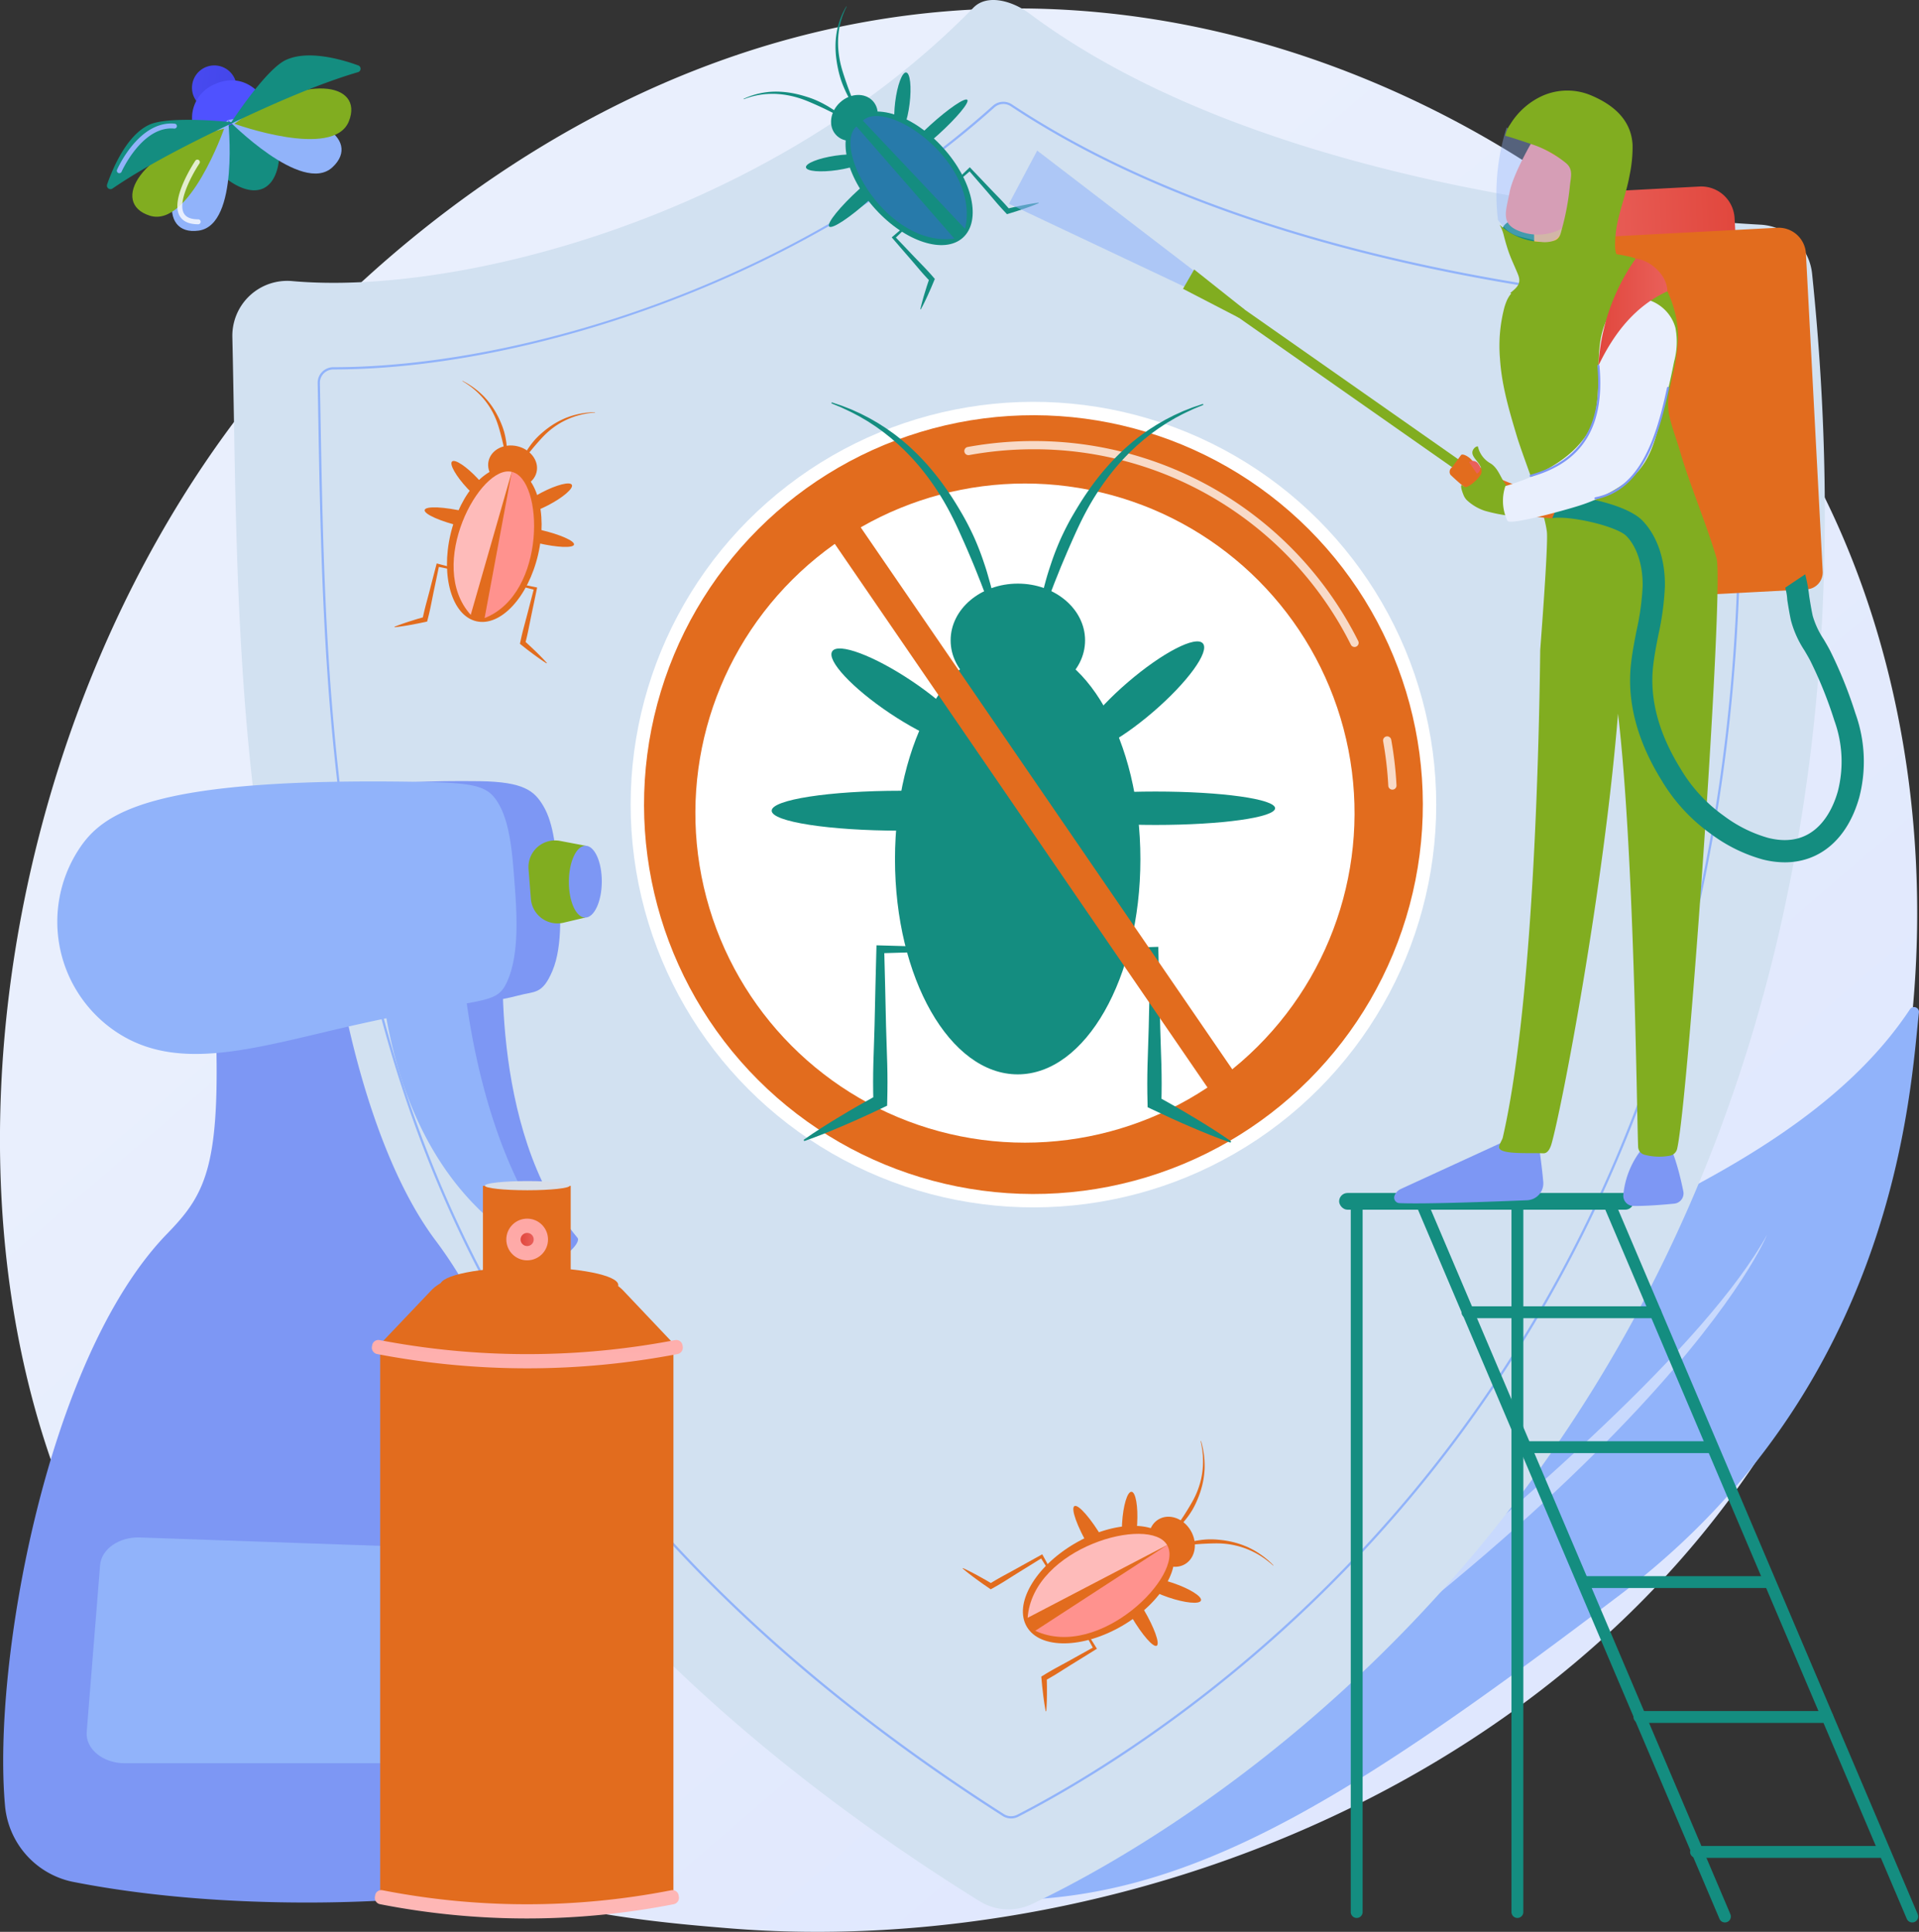 <svg xmlns="http://www.w3.org/2000/svg" xmlns:xlink="http://www.w3.org/1999/xlink" width="360" height="362.42" viewBox="0 0 360 362.42">
  <rect x="0" y="0" width="360" height="362.42" fill="#333333" stroke="none"/>
  <defs>
    <linearGradient id="linear-gradient" x1="1.061" y1="1.13" x2="0.324" y2="0.337" gradientUnits="objectBoundingBox">
      <stop offset="0" stop-color="#dae3fe"/>
      <stop offset="1" stop-color="#e9effd"/>
    </linearGradient>
    <linearGradient id="linear-gradient-2" x1="0.516" y1="-1.979" x2="0.491" y2="1.913" gradientUnits="objectBoundingBox">
      <stop offset="0" stop-color="#4f52ff"/>
      <stop offset="1" stop-color="#4042e2"/>
    </linearGradient>
    <linearGradient id="linear-gradient-3" x1="76.659" y1="13.9" x2="76.643" y2="16.841" xlink:href="#linear-gradient-2"/>
    <linearGradient id="linear-gradient-4" x1="-345.119" y1="-10.571" x2="-346.087" y2="-8.603" gradientUnits="objectBoundingBox">
      <stop offset="0" stop-color="#febbba"/>
      <stop offset="1" stop-color="#ff928e"/>
    </linearGradient>
    <linearGradient id="linear-gradient-5" x1="149.009" y1="-10.562" x2="147.873" y2="-8.632" xlink:href="#linear-gradient-4"/>
    <linearGradient id="linear-gradient-6" x1="-240.528" y1="16.253" x2="-240.955" y2="19.807" xlink:href="#linear-gradient-4"/>
    <linearGradient id="linear-gradient-7" x1="146.84" y1="14.387" x2="146.397" y2="17.632" xlink:href="#linear-gradient-4"/>
    <linearGradient id="linear-gradient-8" x1="-114.784" y1="63.662" x2="-115.324" y2="66.156" xlink:href="#linear-gradient-2"/>
    <linearGradient id="linear-gradient-9" x1="-14.887" y1="63.398" x2="-15.427" y2="65.889" xlink:href="#linear-gradient-2"/>
    <linearGradient id="linear-gradient-10" x1="53.602" y1="0.5" x2="54.602" y2="0.5" gradientUnits="objectBoundingBox">
      <stop offset="0" stop-color="#f9b776"/>
      <stop offset="1" stop-color="#f47960"/>
    </linearGradient>
    <linearGradient id="linear-gradient-11" x1="53.571" y1="0.5" x2="54.571" y2="0.5" xlink:href="#linear-gradient-10"/>
    <linearGradient id="linear-gradient-12" x1="-0.008" y1="0.516" x2="1.008" y2="0.516" gradientUnits="objectBoundingBox">
      <stop offset="0" stop-color="#e1473d"/>
      <stop offset="1" stop-color="#e9605a"/>
    </linearGradient>
    <linearGradient id="linear-gradient-13" x1="602.216" y1="-7.134" x2="602.571" y2="-7.916" xlink:href="#linear-gradient-10"/>
    <linearGradient id="linear-gradient-14" x1="402.678" y1="-6.407" x2="401.639" y2="-5.657" xlink:href="#linear-gradient-4"/>
    <linearGradient id="linear-gradient-15" x1="1651.752" y1="-24.497" x2="1647.479" y2="-21.885" xlink:href="#linear-gradient-10"/>
    <linearGradient id="linear-gradient-16" x1="150.947" y1="36.824" x2="150.324" y2="36.128" xlink:href="#linear-gradient"/>
    <linearGradient id="linear-gradient-17" x1="2754.507" y1="-1305.276" x2="2751.642" y2="-1296.579" xlink:href="#linear-gradient-12"/>
    <linearGradient id="linear-gradient-18" x1="0" y1="0.5" x2="1" y2="0.5" xlink:href="#linear-gradient-12"/>
    <linearGradient id="linear-gradient-20" x1="-0.998" y1="4.952" x2="2.46" y2="-5.325" xlink:href="#linear-gradient-4"/>
    <linearGradient id="linear-gradient-22" x1="0.34" y1="4.708" x2="0.885" y2="-10.449" xlink:href="#linear-gradient-4"/>
    <linearGradient id="linear-gradient-23" x1="0.449" y1="3.821" x2="0.909" y2="-27.929" xlink:href="#linear-gradient-4"/>
  </defs>
  <g id="Grupo_875613" data-name="Grupo 875613" transform="translate(-469.952 -1072.594)">
    <path id="Trazado_613084" data-name="Trazado 613084" d="M814.532,1319.006c-36.435,85.162-132.611,121.742-207.968,115.505-20.575-1.7-61.973-5.129-94.3-35.7-62.076-58.7-52.515-181.408,6.908-253.651,7.653-9.3,60.623-71.634,143.168-70.8,60.434.61,102.852,34.749,108.01,39a166.334,166.334,0,0,1,33.839,38.394C834.626,1199.351,837.3,1265.788,814.532,1319.006Z" transform="translate(0 -0.176)" fill="url(#linear-gradient)"/>
    <g id="Grupo_875591" data-name="Grupo 875591" transform="translate(658.691 1261.527)">
      <path id="Trazado_613085" data-name="Trazado 613085" d="M849.225,1282.931a.921.921,0,0,1,1.692.526c-1.637,14.391-4,69.823-55.936,109.214-47.525,36.04-76.887,54.927-109.338,57.168-3.211.222-6.272-.984-5.958-3.989,1.86-17.812,9.882-67.437,42.465-88.279C761.085,1332.664,824.822,1319.813,849.225,1282.931Z" transform="translate(-679.662 -1282.52)" fill="#91b3fa"/>
      <path id="Trazado_613086" data-name="Trazado 613086" d="M823.021,1330.006s-18.92,46.888-137.252,120.837C685.769,1450.843,800.449,1370.685,823.021,1330.006Z" transform="translate(-680.273 -1287.269)" fill="#fff" opacity="0.5"/>
    </g>
    <g id="Grupo_875593" data-name="Grupo 875593" transform="translate(490.005 1082.994)">
      <circle id="Elipse_4862" data-name="Elipse 4862" cx="4.19" cy="4.19" r="4.19" transform="translate(15.346 9.527) rotate(-80.783)" fill="url(#linear-gradient-2)"/>
      <g id="Grupo_875592" data-name="Grupo 875592" transform="translate(15.964 4.671)">
        <path id="Trazado_613087" data-name="Trazado 613087" d="M524.78,1095.179c-.05-.113-.1-.225-.153-.337-2.55-5.379-6.77-6.493-10.489-4.729a6.865,6.865,0,0,0-4.138,5.7,10.519,10.519,0,0,0,1.158,5.416c.022.046.046.092.068.139A34.806,34.806,0,0,1,524.78,1095.179Z" transform="translate(-509.97 -1089.339)" fill="url(#linear-gradient-3)"/>
        <path id="Trazado_613088" data-name="Trazado 613088" d="M511.367,1102.015c2.586,5.323,8.457,9.976,12.145,8.229,3.643-1.727,3.8-9.06,1.409-14.416A34.806,34.806,0,0,0,511.367,1102.015Z" transform="translate(-510.11 -1089.987)" fill="#148d80"/>
      </g>
      <path id="Trazado_613089" data-name="Trazado 613089" d="M516.334,1097.6s2.181,19.675-5.519,20.758S503.714,1108.157,516.334,1097.6Z" transform="translate(-493.588 -1085.495)" fill="#91b3fa"/>
      <path id="Trazado_613090" data-name="Trazado 613090" d="M517.507,1097.518s13.848,14.145,19.561,8.871S533.665,1094.43,517.507,1097.518Z" transform="translate(-494.76 -1085.408)" fill="#91b3fa"/>
      <path id="Trazado_613091" data-name="Trazado 613091" d="M518.812,1097.656s18.6,6.76,21.473-.466S532.042,1087.881,518.812,1097.656Z" transform="translate(-494.891 -1084.837)" fill="#81ad20"/>
      <path id="Trazado_613092" data-name="Trazado 613092" d="M514.756,1099.407s-6.548,18.681-13.957,16.326S498.813,1103.459,514.756,1099.407Z" transform="translate(-492.763 -1085.675)" fill="#81ad20"/>
      <path id="Trazado_613093" data-name="Trazado 613093" d="M511.037,1117.948a.47.47,0,0,1-.2.045c-1.754,0-2.94-.549-3.525-1.643-1.719-3.215,2.8-10.006,2.99-10.294a.464.464,0,0,1,.77.517c-1.229,1.831-4.152,7.078-2.942,9.34.41.768,1.32,1.155,2.7,1.152a.464.464,0,0,1,.2.883Z" transform="translate(-493.702 -1086.319)" fill="#fff" opacity="0.78"/>
      <path id="Trazado_613094" data-name="Trazado 613094" d="M517.914,1097.033s6.569-10.187,10.427-12.015c4.158-1.97,10.5-.132,13.612,1a.668.668,0,0,1-.049,1.27C534.793,1089.377,526.565,1092.928,517.914,1097.033Z" transform="translate(-494.801 -1084.149)" fill="#148d80"/>
      <path id="Trazado_613095" data-name="Trazado 613095" d="M516.018,1098.057s-12.045-1.365-15.9.464c-4.157,1.972-6.749,8.042-7.844,11.17a.669.669,0,0,0,1.014.767C499.405,1106.274,507.363,1102.153,516.018,1098.057Z" transform="translate(-492.233 -1085.491)" fill="#148d80"/>
      <path id="Trazado_613096" data-name="Trazado 613096" d="M494.969,1107.616a.464.464,0,0,1-.623-.607c.167-.378,4.158-9.247,10.795-8.645a.464.464,0,1,1-.084.924c-5.98-.543-9.824,8.008-9.862,8.1A.464.464,0,0,1,494.969,1107.616Z" transform="translate(-492.44 -1085.568)" fill="#91b3fa"/>
    </g>
    <g id="Grupo_875595" data-name="Grupo 875595" transform="translate(513.535 1072.594)">
      <g id="Grupo_875594" data-name="Grupo 875594">
        <path id="Trazado_613097" data-name="Trazado 613097" d="M521.638,1128.066a10.3,10.3,0,0,1,7.965-2.741c31.284,2.813,89.651-12.256,127.8-51.286,2.649-2.711,7.477-1.179,10.513,1.09,42.424,31.708,112.748,38.274,137.16,39.616a10.3,10.3,0,0,1,9.668,9.226c22.2,214.422-117.408,292.121-146.363,305.836a10.327,10.327,0,0,1-9.865-.57c-144.311-89.889-138.137-206.787-140.133-293.4A10.315,10.315,0,0,1,521.638,1128.066Z" transform="translate(-518.378 -1072.594)" fill="#d2e1f1"/>
        <path id="Trazado_613098" data-name="Trazado 613098" d="M666.253,1415.863a2.948,2.948,0,0,1-1.587-.462c-55.231-35.307-91.227-77.508-110.041-129.015-16.809-46.018-17.633-92.912-18.36-134.285q-.047-2.781-.1-5.522a2.891,2.891,0,0,1,.833-2.094,2.927,2.927,0,0,1,2.106-.88h0c34.356,0,85.919-15.168,123.735-49.053a2.93,2.93,0,0,1,3.573-.257c41.536,27.56,100.747,35.583,132.346,37.912a2.915,2.915,0,0,1,2.7,2.667c7.323,83.541-10.047,154.175-51.627,209.941-31.05,41.642-67.861,63.335-82.247,70.729h0A2.919,2.919,0,0,1,666.253,1415.863ZM539.135,1144.028a2.527,2.527,0,0,0-1.832.753,2.474,2.474,0,0,0-.712,1.789q.05,2.742.1,5.521c.727,41.343,1.55,88.2,18.335,134.15,18.781,51.416,54.72,93.548,109.871,128.8a2.514,2.514,0,0,0,2.5.123h0c14.359-7.381,51.1-29.035,82.1-70.606,41.516-55.68,58.858-126.217,51.545-209.651a2.494,2.494,0,0,0-2.308-2.281c-31.64-2.332-90.933-10.368-132.549-37.982a2.5,2.5,0,0,0-3.055.221c-17.339,15.536-39.192,28.407-63.2,37.222-20.964,7.7-42.553,11.938-60.791,11.938Z" transform="translate(-520.157 -1074.715)" fill="#91b3fa"/>
      </g>
    </g>
    <g id="Grupo_875599" data-name="Grupo 875599" transform="translate(560.515 1120.234)">
      <g id="Grupo_875597" data-name="Grupo 875597" transform="translate(0 0)">
        <g id="Grupo_875596" data-name="Grupo 875596">
          <circle id="Elipse_4863" data-name="Elipse 4863" cx="75.562" cy="75.562" r="75.562" transform="translate(18.442 38.369) rotate(-7.577)" fill="#fff"/>
          <circle id="Elipse_4864" data-name="Elipse 4864" cx="73.05" cy="73.05" r="73.05" transform="translate(0 103.308) rotate(-45)" fill="#e26c1e"/>
          <path id="Trazado_613099" data-name="Trazado 613099" d="M759.99,1236.082h.041a.772.772,0,0,0,.73-.811,68.522,68.522,0,0,0-.991-8.567.772.772,0,0,0-1.519.274,67.139,67.139,0,0,1,.969,8.373A.771.771,0,0,0,759.99,1236.082Z" transform="translate(-589.344 -1135.582)" fill="#fff" opacity="0.75"/>
          <path id="Trazado_613100" data-name="Trazado 613100" d="M744.163,1203.162a.771.771,0,0,0,.688-1.119,67.919,67.919,0,0,0-60.925-37.513,68.783,68.783,0,0,0-12.3,1.108.772.772,0,1,0,.276,1.518,67.269,67.269,0,0,1,12.027-1.083,66.385,66.385,0,0,1,59.547,36.664A.771.771,0,0,0,744.163,1203.162Z" transform="translate(-580.619 -1129.428)" fill="#fff" opacity="0.75"/>
          <circle id="Elipse_4865" data-name="Elipse 4865" cx="61.828" cy="61.828" r="61.828" transform="translate(25.896 148.448) rotate(-74.872)" fill="#fff"/>
        </g>
      </g>
      <g id="Grupo_875598" data-name="Grupo 875598" transform="translate(54.203 27.843)">
        <ellipse id="Elipse_4866" data-name="Elipse 4866" cx="23.019" cy="40.357" rx="23.019" ry="40.357" transform="translate(23.132 45.355)" fill="#148d80"/>
        <ellipse id="Elipse_4867" data-name="Elipse 4867" cx="12.61" cy="10.648" rx="12.61" ry="10.648" transform="translate(33.571 34.005)" fill="#148d80"/>
        <path id="Trazado_613101" data-name="Trazado 613101" d="M717.221,1156.784l-.583.2-.7.235c-.276.094-.595.192-.944.336l-1.165.455c-.427.161-.865.382-1.346.594-.239.11-.488.218-.739.339l-.767.393-.807.414-.825.473-.859.5-.868.556c-.6.366-1.18.8-1.788,1.226s-1.2.918-1.813,1.4c-.587.516-1.211,1.02-1.794,1.589a43.291,43.291,0,0,0-3.469,3.628,50.211,50.211,0,0,0-3.155,4.114c-1,1.423-1.9,2.912-2.767,4.387s-1.623,2.984-2.3,4.463c-.659,1.489-1.232,2.954-1.709,4.364-.236.705-.465,1.391-.673,2.059s-.389,1.318-.556,1.944-.326,1.226-.463,1.8-.27,1.117-.376,1.632c-.221,1.028-.394,1.927-.518,2.671s-.216,1.33-.268,1.732l-.082.615.2.05.229-.576c.148-.375.357-.928.625-1.63l.951-2.528c.364-.976.781-2.071,1.24-3.261.224-.6.474-1.211.73-1.849s.517-1.3.792-1.969c.569-1.34,1.159-2.752,1.8-4.2s1.306-2.938,2.047-4.424,1.554-2.966,2.45-4.395a48.445,48.445,0,0,1,2.882-4.123,42.036,42.036,0,0,1,3.209-3.668c.542-.579,1.127-1.093,1.676-1.622.283-.256.572-.5.853-.743s.554-.492.843-.713c.569-.452,1.114-.9,1.678-1.294l.818-.592.814-.535.783-.51.77-.452.732-.429c.241-.134.48-.254.709-.375.912-.5,1.734-.865,2.408-1.182.334-.165.648-.284.916-.4l.684-.281.57-.233Z" transform="translate(-636.311 -1156.496)" fill="#148d80"/>
        <ellipse id="Elipse_4868" data-name="Elipse 4868" cx="15.465" cy="3.658" rx="15.465" ry="3.658" transform="matrix(0.758, -0.652, 0.652, 0.758, 55.061, 62.616)" fill="#148d80"/>
        <ellipse id="Elipse_4869" data-name="Elipse 4869" cx="22.433" cy="3.134" rx="22.433" ry="3.134" transform="translate(49.573 73.011)" fill="#148d80"/>
        <path id="Trazado_613102" data-name="Trazado 613102" d="M689.323,1270.846l4.785.171,4.785.149,4.785.149,4.785.135-.734-.734c-.062,2.375-.133,4.751-.18,7.126l-.161,7.126c-.028,1.188-.071,2.376-.11,3.564s-.087,2.375-.115,3.563c-.015.594-.032,1.188-.036,1.781s-.019,1.188-.013,1.782,0,1.188.012,1.782l.037,1.781.017.827.69.33q1.816.869,3.649,1.706c1.224.553,2.448,1.108,3.688,1.63.619.263,1.235.533,1.858.788l1.87.763c.629.244,1.255.495,1.886.732s1.266.473,1.908.69l.119-.231c-.552-.394-1.112-.772-1.674-1.146s-1.13-.737-1.694-1.107l-1.711-1.075c-.571-.357-1.149-.7-1.724-1.049-1.147-.7-2.311-1.373-3.474-2.046s-2.336-1.324-3.514-1.97l.707,1.157.036-1.781c.013-.594.008-1.188.013-1.782s-.007-1.188-.013-1.782-.022-1.187-.036-1.781c-.028-1.188-.077-2.376-.115-3.563s-.082-2.376-.111-3.564l-.16-7.126c-.048-2.375-.118-4.751-.18-7.126l-.02-.755-.715.02-4.785.136-4.785.149-4.785.149-4.785.171Z" transform="translate(-636.655 -1167.814)" fill="#148d80"/>
        <path id="Trazado_613103" data-name="Trazado 613103" d="M643.252,1156.653l.57.233.684.281c.269.111.583.231.916.4.675.317,1.5.686,2.409,1.183.229.121.468.241.708.374l.733.43.77.452.783.509.814.535.818.593c.563.39,1.108.842,1.678,1.294.289.22.561.47.843.713s.57.487.853.742c.549.529,1.134,1.042,1.675,1.622a41.741,41.741,0,0,1,3.21,3.668,48.392,48.392,0,0,1,2.882,4.123c.9,1.428,1.706,2.911,2.45,4.394s1.4,2.981,2.047,4.425,1.234,2.858,1.8,4.2c.275.673.544,1.328.792,1.968s.506,1.252.729,1.849c.46,1.19.877,2.285,1.241,3.261l.951,2.528c.266.7.476,1.255.625,1.63l.228.576.2-.05-.082-.615c-.052-.4-.139-.987-.268-1.731s-.3-1.643-.517-2.671c-.106-.516-.237-1.058-.376-1.632s-.284-1.177-.463-1.8-.36-1.273-.557-1.944-.437-1.354-.672-2.06c-.478-1.41-1.05-2.875-1.71-4.363-.679-1.479-1.437-2.984-2.3-4.463s-1.766-2.965-2.767-4.388a50,50,0,0,0-3.156-4.115,43.119,43.119,0,0,0-3.469-3.627c-.581-.57-1.206-1.072-1.794-1.589-.613-.487-1.2-.976-1.812-1.406s-1.192-.859-1.789-1.225l-.868-.556-.859-.5-.825-.473-.808-.415-.766-.393c-.251-.121-.5-.229-.739-.338-.482-.211-.919-.433-1.346-.594l-1.165-.455c-.349-.144-.668-.243-.944-.336l-.7-.234-.583-.2Z" transform="translate(-632.048 -1156.464)" fill="#148d80"/>
        <ellipse id="Elipse_4870" data-name="Elipse 4870" cx="3.658" cy="15.465" rx="3.658" ry="15.465" transform="matrix(0.556, -0.831, 0.831, 0.556, 9.331, 49.737)" fill="#148d80"/>
        <ellipse id="Elipse_4871" data-name="Elipse 4871" cx="24.218" cy="3.743" rx="24.218" ry="3.743" transform="translate(0 72.867)" fill="#148d80"/>
        <path id="Trazado_613104" data-name="Trazado 613104" d="M670.986,1270.266l-4.785-.17-4.785-.149-4.785-.149-4.786-.136-.715-.02-.02.755c-.062,2.375-.133,4.75-.18,7.126l-.161,7.126c-.028,1.188-.071,2.376-.11,3.563s-.087,2.376-.115,3.563c-.015.594-.032,1.188-.036,1.782s-.019,1.188-.013,1.782,0,1.187.012,1.781l.037,1.782.706-1.157q-1.764.968-3.513,1.97c-1.164.672-2.327,1.343-3.475,2.046-.574.35-1.153.692-1.724,1.049l-1.711,1.075c-.564.369-1.133.731-1.695,1.106s-1.121.752-1.673,1.147l.119.23c.642-.218,1.275-.453,1.907-.69s1.258-.489,1.887-.732l1.87-.763c.623-.256,1.238-.526,1.858-.788,1.24-.522,2.463-1.077,3.688-1.63s2.438-1.126,3.649-1.706l.69-.33.017-.827.036-1.782c.013-.594.008-1.187.013-1.781s-.007-1.188-.013-1.782-.022-1.188-.036-1.782c-.028-1.187-.077-2.375-.115-3.563s-.082-2.375-.111-3.563l-.16-7.126c-.048-2.376-.118-4.751-.18-7.126l-.735.734,4.786-.136,4.785-.149,4.785-.149,4.785-.17Z" transform="translate(-631.469 -1167.781)" fill="#148d80"/>
      </g>
      <path id="Trazado_613105" data-name="Trazado 613105" d="M714.913,1289.025l4.754-3.259-72.906-106.342-4.275,3.957Z" transform="translate(-577.768 -1130.917)" fill="#e26c1e"/>
    </g>
    <g id="Grupo_875600" data-name="Grupo 875600" transform="translate(543.96 1144.041)">
      <ellipse id="Elipse_4872" data-name="Elipse 4872" cx="14.781" cy="8.431" rx="14.781" ry="8.431" transform="matrix(0.228, -0.974, 0.974, 0.228, 7.138, 43.18)" fill="#e26c1e"/>
      <ellipse id="Elipse_4873" data-name="Elipse 4873" cx="3.9" cy="4.619" rx="3.9" ry="4.619" transform="matrix(0.228, -0.974, 0.974, 0.228, 16.765, 18.812)" fill="#e26c1e"/>
      <path id="Trazado_613106" data-name="Trazado 613106" d="M592.4,1158.513l-.221.008-.266.01c-.1,0-.225.006-.36.019l-.445.036c-.164.011-.335.039-.521.06-.093.013-.189.023-.286.038l-.3.05-.316.054-.327.068-.34.074-.348.09c-.238.057-.474.134-.721.208s-.49.168-.742.259-.5.2-.748.313a14.438,14.438,0,0,0-1.484.769,15.6,15.6,0,0,0-1.407.937c-.454.331-.876.69-1.286,1.048a14.6,14.6,0,0,0-1.125,1.11,14.09,14.09,0,0,0-.907,1.13c-.132.186-.261.367-.381.545s-.229.352-.331.521-.2.33-.288.486-.173.3-.246.445c-.148.282-.272.529-.366.736s-.168.37-.214.482l-.071.173.067.031.121-.149c.078-.1.191-.241.334-.424l.512-.658c.2-.254.419-.539.665-.848.12-.156.251-.314.386-.479s.273-.335.417-.508c.294-.344.6-.706.93-1.074s.666-.749,1.032-1.121a15.324,15.324,0,0,1,1.173-1.077,15.009,15.009,0,0,1,1.31-.962,13.638,13.638,0,0,1,1.4-.8c.232-.124.476-.225.708-.334.118-.051.238-.1.355-.145s.231-.1.349-.138c.234-.085.46-.171.687-.238l.332-.1.327-.088.314-.084.305-.068.291-.064c.095-.019.188-.034.278-.05.359-.069.678-.108.94-.144.13-.02.251-.029.355-.039l.263-.025.219-.021Z" transform="translate(-554.799 -1152.632)" fill="#e26c1e"/>
      <ellipse id="Elipse_4874" data-name="Elipse 4874" cx="5.664" cy="1.34" rx="5.664" ry="1.34" transform="translate(22.605 23.559) rotate(-27.549)" fill="#e26c1e"/>
      <ellipse id="Elipse_4875" data-name="Elipse 4875" cx="1.26" cy="6.657" rx="1.26" ry="6.657" transform="matrix(0.228, -0.974, 0.974, 0.228, 20.42, 28.917)" fill="#e26c1e"/>
      <path id="Trazado_613107" data-name="Trazado 613107" d="M573.954,1193.555l1.692.46,1.694.453,1.695.453,1.7.447-.2-.323c-.22.842-.444,1.683-.659,2.526l-.653,2.528c-.109.421-.223.841-.337,1.262s-.229.84-.338,1.261c-.054.211-.11.421-.161.633s-.106.422-.153.635-.1.423-.144.636l-.136.638-.063.3.219.175q.575.462,1.159.913c.391.3.78.6,1.179.888.2.146.4.293.6.437l.6.428c.2.139.407.281.612.418s.412.275.623.406l.062-.073c-.164-.186-.332-.368-.5-.548s-.342-.357-.512-.536l-.52-.526c-.174-.175-.352-.346-.527-.518-.351-.346-.71-.682-1.068-1.019s-.723-.668-1.089-1l.156.472.162-.632c.054-.211.1-.423.153-.634s.1-.424.144-.636.091-.426.136-.638c.089-.427.17-.854.256-1.281s.169-.854.258-1.28l.537-2.555c.181-.851.354-1.7.53-2.557l.056-.271-.256-.052-1.718-.351-1.719-.346-1.719-.347-1.721-.338Z" transform="translate(-554.36 -1156.127)" fill="#e26c1e"/>
      <path id="Trazado_613108" data-name="Trazado 613108" d="M566.34,1152.027l.187.116.224.139c.089.054.193.115.3.191.219.149.487.325.779.545.073.054.15.109.227.168l.232.186.244.2.244.213.254.224.252.24c.174.16.337.338.51.517.087.088.167.184.252.277s.17.19.254.287c.159.2.333.4.487.612a13.673,13.673,0,0,1,.895,1.335,14.926,14.926,0,0,1,.748,1.44A15.382,15.382,0,0,1,573,1160.2c.163.494.3.984.429,1.458s.246.934.357,1.372c.052.22.1.433.148.639s.1.407.134.6c.083.384.157.738.22,1.052l.167.815c.048.227.085.405.112.526l.042.186.074,0,.013-.185c.008-.121.017-.3.022-.526s.006-.5,0-.821c0-.158-.012-.328-.023-.506s-.022-.366-.043-.562-.041-.4-.066-.612-.064-.43-.1-.655a14.009,14.009,0,0,0-.313-1.412,14.271,14.271,0,0,0-.517-1.491c-.209-.5-.428-1.01-.689-1.507a15.636,15.636,0,0,0-.845-1.461,14.507,14.507,0,0,0-.99-1.345c-.169-.214-.357-.412-.532-.612s-.363-.384-.551-.56-.366-.349-.554-.506l-.272-.234-.272-.217-.263-.206-.259-.188-.247-.178c-.082-.057-.163-.109-.24-.16-.157-.1-.3-.2-.44-.285l-.384-.229c-.115-.071-.221-.126-.314-.176l-.234-.127-.194-.105Z" transform="translate(-553.599 -1151.979)" fill="#e26c1e"/>
      <ellipse id="Elipse_4876" data-name="Elipse 4876" cx="1.34" cy="5.664" rx="1.34" ry="5.664" transform="translate(9.815 16.045) rotate(-43.034)" fill="#e26c1e"/>
      <ellipse id="Elipse_4877" data-name="Elipse 4877" cx="1.431" cy="7.638" rx="1.431" ry="7.638" transform="translate(5.331 25.619) rotate(-76.834)" fill="#e26c1e"/>
      <path id="Trazado_613109" data-name="Trazado 613109" d="M567.132,1191.92l-1.692-.46-1.694-.453-1.695-.453-1.7-.447-.253-.067-.07.267c-.221.842-.444,1.684-.659,2.527l-.652,2.528c-.109.421-.224.841-.337,1.261s-.229.841-.338,1.262c-.055.211-.111.42-.161.632s-.106.422-.153.635-.1.424-.145.636l-.135.639.348-.354q-.71.2-1.417.409c-.471.143-.942.285-1.409.44-.234.077-.469.151-.7.23l-.7.24c-.232.085-.465.167-.7.254s-.463.175-.693.269l.023.093c.248-.024.492-.056.738-.087s.49-.069.733-.1l.731-.116c.244-.04.486-.085.729-.127.485-.082.968-.178,1.451-.274s.964-.2,1.444-.3l.274-.06.075-.293.162-.633c.054-.211.1-.423.153-.635s.1-.424.144-.636.092-.426.136-.638c.089-.426.171-.854.257-1.281s.168-.854.257-1.28l.537-2.555c.182-.851.355-1.7.53-2.557l-.323.2,1.718.35,1.719.346,1.719.346,1.721.339Z" transform="translate(-552.183 -1155.785)" fill="#e26c1e"/>
      <path id="Trazado_613110" data-name="Trazado 613110" d="M575.414,1170.941c-5.944-1.468-16.151,17.5-7.7,26.827Z" transform="translate(-553.414 -1153.867)" fill="url(#linear-gradient-4)"/>
      <path id="Trazado_613111" data-name="Trazado 613111" d="M576.06,1170.95c5.98,1.321,6.6,22.826-5.1,27.435Z" transform="translate(-554.06 -1153.876)" fill="url(#linear-gradient-5)"/>
    </g>
    <g id="Grupo_875601" data-name="Grupo 875601" transform="translate(650.553 1342.945)">
      <ellipse id="Elipse_4878" data-name="Elipse 4878" cx="15.628" cy="8.914" rx="15.628" ry="8.914" transform="matrix(0.862, -0.506, 0.506, 0.862, 7.516, 27.146)" fill="#e26c1e"/>
      <ellipse id="Elipse_4879" data-name="Elipse 4879" cx="4.123" cy="4.883" rx="4.123" ry="4.883" transform="matrix(0.862, -0.506, 0.506, 0.862, 33.199, 16.763)" fill="#e26c1e"/>
      <path id="Trazado_613112" data-name="Trazado 613112" d="M733.422,1398.329l-.168-.164-.2-.2c-.079-.077-.169-.167-.276-.261l-.353-.317c-.128-.116-.274-.227-.426-.354-.076-.062-.155-.129-.238-.193l-.257-.193-.272-.2-.291-.2-.305-.208-.321-.2c-.218-.14-.449-.266-.686-.4s-.486-.253-.739-.38-.516-.242-.786-.345a15.281,15.281,0,0,0-1.671-.577,16.645,16.645,0,0,0-1.742-.394c-.585-.107-1.168-.168-1.741-.221a15.313,15.313,0,0,0-1.67-.053,14.944,14.944,0,0,0-1.527.129c-.239.034-.472.068-.695.105s-.436.081-.64.126-.4.087-.582.133-.358.089-.519.137c-.324.091-.6.176-.832.255s-.4.141-.526.188l-.184.071.024.074.2-.016c.131-.011.324-.03.568-.053l.877-.087c.338-.035.719-.071,1.134-.108.207-.022.424-.036.648-.053s.455-.035.693-.051c.478-.024.979-.054,1.5-.07s1.059-.035,1.61-.025a15.594,15.594,0,0,1,3.371.415,14.654,14.654,0,0,1,1.632.484c.264.088.519.2.771.3.125.054.247.112.37.166s.243.106.36.167c.235.118.465.228.682.353l.322.179.306.185.292.18.275.185.26.175c.084.059.164.12.241.176.315.225.577.441.8.616.11.085.2.17.288.242l.211.183.175.153Z" transform="translate(-675.135 -1375.032)" fill="#e26c1e"/>
      <ellipse id="Elipse_4880" data-name="Elipse 4880" cx="1.417" cy="5.989" rx="1.417" ry="5.989" transform="translate(32.901 27.376) rotate(-71.119)" fill="#e26c1e"/>
      <ellipse id="Elipse_4881" data-name="Elipse 4881" cx="1.333" cy="7.039" rx="1.333" ry="7.039" transform="translate(28.121 26.927) rotate(-30.404)" fill="#e26c1e"/>
      <path id="Trazado_613113" data-name="Trazado 613113" d="M693.258,1409.084l.881,1.632.887,1.628.888,1.627.893,1.625.1-.39c-.805.445-1.613.886-2.415,1.337l-2.412,1.343c-.4.224-.807.442-1.212.661s-.81.437-1.212.661c-.2.111-.4.221-.6.337s-.4.227-.6.345-.4.232-.592.353l-.589.362-.273.167.025.3q.065.776.145,1.553c.056.517.11,1.034.179,1.551.033.258.064.517.1.775l.112.775c.042.257.08.516.125.773s.09.516.143.772l.1-.005c.023-.262.04-.523.055-.784s.025-.522.038-.783l.023-.781c.007-.261.008-.521.013-.782.01-.52.005-1.04,0-1.561s-.016-1.04-.032-1.56l-.247.462.6-.336c.2-.113.4-.23.6-.346s.4-.235.592-.353.393-.24.589-.362c.391-.242.778-.491,1.167-.736s.778-.493,1.168-.735l2.349-1.451c.784-.482,1.564-.97,2.344-1.457l.248-.154-.147-.235-.983-1.572-.988-1.569-.987-1.569-1-1.565Z" transform="translate(-672.258 -1376.589)" fill="#e26c1e"/>
      <path id="Trazado_613114" data-name="Trazado 613114" d="M719.629,1372.99l.048.228.058.273c.022.107.05.231.071.369.046.276.107.609.15.994.012.1.026.2.037.3l.026.313.028.329.014.344.013.356v.368c0,.251-.013.505-.023.768,0,.131-.018.262-.03.4s-.021.269-.035.4c-.036.268-.061.545-.113.819a14.419,14.419,0,0,1-.37,1.659,15.851,15.851,0,0,1-.559,1.622,16.264,16.264,0,0,1-.717,1.52c-.259.485-.537.946-.8,1.391s-.536.869-.79,1.274c-.13.2-.255.4-.381.58s-.242.369-.361.539c-.234.344-.451.659-.645.936l-.5.722c-.14.2-.249.36-.322.469l-.112.169.052.057.151-.125c.1-.082.242-.2.419-.366s.39-.363.626-.6c.12-.118.242-.248.371-.386s.266-.283.4-.443.276-.324.421-.5.283-.363.429-.554a15.034,15.034,0,0,0,.854-1.269,15.469,15.469,0,0,0,.765-1.482c.231-.526.462-1.064.653-1.625a16.7,16.7,0,0,0,.5-1.712,15.4,15.4,0,0,0,.309-1.739c.041-.285.055-.574.081-.853s.03-.558.028-.83,0-.535-.017-.794l-.018-.379-.033-.366-.032-.351-.045-.336-.043-.32c-.016-.1-.036-.2-.053-.3-.037-.195-.062-.376-.1-.545l-.1-.462c-.029-.139-.065-.262-.094-.369l-.073-.272-.061-.226Z" transform="translate(-674.989 -1372.984)" fill="#e26c1e"/>
      <ellipse id="Elipse_4882" data-name="Elipse 4882" cx="5.989" cy="1.417" rx="5.989" ry="1.417" transform="translate(29.544 21.379) rotate(-86.604)" fill="#e26c1e"/>
      <ellipse id="Elipse_4883" data-name="Elipse 4883" cx="1.513" cy="8.075" rx="1.513" ry="8.075" transform="matrix(0.862, -0.506, 0.506, 0.862, 19.652, 12.965)" fill="#e26c1e"/>
      <path id="Trazado_613115" data-name="Trazado 613115" d="M689.225,1403.34l-.88-1.632-.888-1.628-.888-1.627-.892-1.625-.134-.242-.256.141c-.806.445-1.613.886-2.416,1.336l-2.412,1.343c-.4.223-.807.442-1.211.661s-.811.437-1.212.66c-.2.112-.4.222-.6.337s-.4.226-.6.345-.4.233-.593.354l-.588.361.525.01q-.67-.4-1.346-.787c-.453-.257-.9-.515-1.364-.76-.229-.123-.457-.249-.688-.37l-.695-.361c-.234-.116-.466-.236-.7-.349s-.472-.228-.711-.334l-.054.085c.2.172.4.338.6.5s.409.325.615.487l.621.475c.208.158.419.311.628.466.417.312.842.612,1.266.913s.854.593,1.285.884l.246.167.279-.156.6-.338c.2-.112.4-.23.6-.345s.4-.235.593-.354.392-.24.588-.361c.391-.242.779-.491,1.167-.737s.778-.493,1.169-.735l2.348-1.45c.785-.481,1.564-.97,2.345-1.457l-.39-.1.984,1.572.987,1.569.988,1.57.994,1.564Z" transform="translate(-670.62 -1375.344)" fill="#e26c1e"/>
      <path id="Trazado_613116" data-name="Trazado 613116" d="M710.319,1394.424c-3.207-5.624-25.178.383-26.165,13.649Z" transform="translate(-671.973 -1374.917)" fill="url(#linear-gradient-6)"/>
      <path id="Trazado_613117" data-name="Trazado 613117" d="M710.477,1394.658c3.345,5.542-12.675,21.692-24.737,16.082Z" transform="translate(-672.132 -1375.151)" fill="url(#linear-gradient-7)"/>
    </g>
    <g id="Grupo_875604" data-name="Grupo 875604" transform="translate(609.439 1073.798)">
      <g id="Grupo_875603" data-name="Grupo 875603" transform="translate(0 0)">
        <g id="Grupo_875602" data-name="Grupo 875602">
          <ellipse id="Elipse_4884" data-name="Elipse 4884" cx="8.57" cy="15.026" rx="8.57" ry="15.026" transform="translate(14.618 26.882) rotate(-42.226)" fill="#148d80"/>
          <ellipse id="Elipse_4885" data-name="Elipse 4885" cx="4.695" cy="3.964" rx="4.695" ry="3.964" transform="translate(14.656 21.141) rotate(-42.226)" fill="#148d80"/>
          <path id="Trazado_613118" data-name="Trazado 613118" d="M646.125,1073.932l-.112.2-.135.24c-.052.1-.115.2-.176.329l-.208.417c-.077.151-.142.321-.222.5-.039.09-.08.182-.119.278l-.113.3-.119.316-.109.337-.113.353-.1.371c-.073.25-.126.514-.186.785s-.1.553-.148.841c-.032.29-.078.585-.1.887a15.954,15.954,0,0,0-.049,1.867,18.322,18.322,0,0,0,.159,1.924c.08.643.2,1.278.335,1.9s.3,1.229.482,1.806.4,1.123.62,1.631c.112.254.221.5.33.736s.222.461.333.676.217.419.322.612.205.375.305.544c.2.339.374.63.526.866s.274.42.359.544l.131.19.067-.035-.081-.216c-.053-.14-.134-.345-.236-.606l-.371-.935c-.144-.36-.3-.766-.473-1.21-.088-.221-.173-.453-.262-.692s-.182-.486-.275-.741c-.178-.512-.369-1.049-.553-1.608s-.375-1.138-.543-1.733-.313-1.207-.424-1.824a18.259,18.259,0,0,1-.238-1.858,15.782,15.782,0,0,1-.032-1.815c0-.294.037-.582.056-.866.014-.141.033-.281.05-.419s.03-.274.054-.408c.044-.266.081-.528.139-.777l.078-.368.091-.35.088-.337.1-.318.095-.3c.032-.1.068-.19.1-.28.128-.365.262-.673.369-.929.05-.13.107-.241.153-.338l.119-.248.1-.207Z" transform="translate(-626.855 -1073.932)" fill="#148d80"/>
          <ellipse id="Elipse_4886" data-name="Elipse 4886" cx="5.758" cy="1.362" rx="5.758" ry="1.362" transform="translate(27.74 23.652) rotate(-82.941)" fill="#148d80"/>
          <path id="Trazado_613119" data-name="Trazado 613119" d="M657.833,1104.627c.433.477,3.553-1.649,6.969-4.749s5.834-6,5.4-6.477-3.553,1.65-6.969,4.749S657.4,1104.15,657.833,1104.627Z" transform="translate(-628.222 -1075.872)" fill="#148d80"/>
          <path id="Trazado_613120" data-name="Trazado 613120" d="M666.255,1112.679l1.362-1.15,1.356-1.156,1.357-1.156,1.354-1.16-.387-.019c.578.671,1.152,1.344,1.733,2.011l1.739,2c.29.335.575.673.861,1.011s.571.677.86,1.011c.144.167.288.336.436.5s.292.332.442.494.3.328.449.488l.456.482.211.224.273-.082q.718-.214,1.433-.443c.476-.154.952-.307,1.425-.473.237-.083.474-.162.709-.247l.707-.257c.234-.091.469-.177.7-.271s.467-.186.7-.286l-.025-.094c-.25.029-.5.066-.748.1s-.5.079-.744.119l-.741.131c-.247.045-.491.1-.737.142-.492.094-.981.2-1.47.305s-.976.22-1.462.337l.484.142-.436-.5c-.145-.167-.3-.329-.443-.494s-.3-.326-.449-.489-.3-.322-.455-.482c-.305-.32-.616-.636-.923-.954s-.617-.635-.923-.955l-1.827-1.924c-.607-.643-1.221-1.281-1.833-1.92l-.194-.2-.192.185-1.285,1.235-1.282,1.238-1.282,1.238-1.276,1.245Z" transform="translate(-629.062 -1077.285)" fill="#148d80"/>
          <path id="Trazado_613121" data-name="Trazado 613121" d="M624.965,1093.123l.215-.078.259-.094c.1-.036.219-.082.352-.12.265-.082.584-.186.959-.277.094-.023.19-.05.289-.074l.31-.065.325-.068.344-.055.358-.056.373-.041c.253-.034.517-.045.787-.063.135-.012.272-.011.411-.015s.279-.009.42-.009c.284.008.574,0,.868.028a15.47,15.47,0,0,1,1.8.208,18.172,18.172,0,0,1,1.827.416c.6.17,1.2.375,1.775.6s1.132.471,1.671.707,1.056.479,1.548.706c.244.116.482.23.711.344s.453.219.663.328c.425.213.814.411,1.158.589l.895.459c.249.127.445.227.58.293l.207.1.041-.063-.176-.149c-.115-.1-.286-.238-.508-.41s-.493-.379-.811-.607c-.158-.115-.33-.232-.512-.355s-.373-.254-.578-.381-.418-.261-.64-.4-.459-.264-.7-.4c-.484-.27-1.009-.53-1.563-.776s-1.143-.464-1.751-.654-1.229-.375-1.86-.518a18.611,18.611,0,0,0-1.9-.345,16.2,16.2,0,0,0-1.865-.132c-.3-.011-.6.006-.892.011-.291.02-.575.032-.851.067s-.544.061-.8.11l-.379.063-.361.078-.346.076-.327.088-.31.083c-.1.03-.2.062-.289.092-.185.062-.362.111-.519.173l-.435.167c-.132.048-.245.1-.345.143l-.252.111-.21.093Z" transform="translate(-624.937 -1075.708)" fill="#148d80"/>
          <ellipse id="Elipse_4887" data-name="Elipse 4887" cx="5.758" cy="1.362" rx="5.758" ry="1.362" transform="translate(11.51 28.849) rotate(-8.426)" fill="#148d80"/>
          <ellipse id="Elipse_4888" data-name="Elipse 4888" cx="9.016" cy="1.393" rx="9.016" ry="1.393" transform="matrix(0.74, -0.672, 0.672, 0.74, 15.124, 40.255)" fill="#148d80"/>
          <path id="Trazado_613122" data-name="Trazado 613122" d="M661.455,1116.746l-1.362,1.15-1.357,1.156-1.356,1.156-1.354,1.16-.2.174.184.213c.578.671,1.152,1.343,1.733,2.01l1.739,2.005c.29.334.575.672.861,1.01s.571.677.86,1.011c.144.167.288.336.436.5s.292.332.443.494.3.328.449.489l.455.482-.095-.5q-.244.709-.476,1.423c-.152.476-.305.952-.445,1.433-.071.24-.145.48-.213.721l-.2.724c-.063.243-.13.485-.19.729s-.122.488-.175.734l.09.034c.123-.22.239-.444.354-.668s.224-.449.337-.673l.325-.679c.108-.227.21-.455.315-.682.211-.454.41-.913.609-1.372s.39-.921.579-1.383l.108-.264-.2-.232-.436-.5c-.145-.167-.3-.329-.443-.494s-.3-.326-.449-.488-.3-.322-.455-.482c-.305-.321-.616-.635-.923-.954s-.617-.634-.922-.954l-1.827-1.925c-.608-.643-1.221-1.28-1.833-1.92l-.018.387,1.285-1.235,1.282-1.239,1.282-1.238,1.276-1.245Z" transform="translate(-628.026 -1078.213)" fill="#148d80"/>
        </g>
        <path id="Trazado_613123" data-name="Trazado 613123" d="M648.345,1098.946c-4.66,4.126,5.691,22.735,18.37,21.05Z" transform="translate(-627.164 -1076.433)" opacity="0.33" fill="url(#linear-gradient-8)"/>
        <path id="Trazado_613124" data-name="Trazado 613124" d="M649.807,1097.637c4.557-4.24,22.078,7.862,19.175,20.319Z" transform="translate(-627.424 -1076.216)" opacity="0.33" fill="url(#linear-gradient-9)"/>
      </g>
      <path id="Trazado_613125" data-name="Trazado 613125" d="M648.471,1098.946l18.37,21.05Z" transform="translate(-627.29 -1076.433)" fill="#148d80"/>
      <path id="Trazado_613126" data-name="Trazado 613126" d="M651.288,1095.079c-1.539-3.417-4.7-2.352-6.25.108Z" transform="translate(-626.947 -1075.829)" fill="#148d80"/>
    </g>
    <g id="Grupo_875605" data-name="Grupo 875605" transform="translate(721.17 1296.403)">
      <path id="Trazado_613127" data-name="Trazado 613127" d="M752.62,1457.364a1.112,1.112,0,0,0,1.112-1.112V1323.272a1.112,1.112,0,1,0-2.225,0v132.979A1.112,1.112,0,0,0,752.62,1457.364Z" transform="translate(-749.325 -1321.36)" fill="#148d80"/>
      <path id="Trazado_613128" data-name="Trazado 613128" d="M786.119,1457.364a1.113,1.113,0,0,0,1.112-1.112V1323.272a1.112,1.112,0,1,0-2.225,0v132.979A1.112,1.112,0,0,0,786.119,1457.364Z" transform="translate(-752.675 -1321.36)" fill="#148d80"/>
      <path id="Trazado_613129" data-name="Trazado 613129" d="M862.1,1458.208a1.113,1.113,0,0,0,1.024-1.548l-56.892-133.823a1.113,1.113,0,1,0-2.048.871l56.891,133.822A1.113,1.113,0,0,0,862.1,1458.208Z" transform="translate(-754.584 -1321.36)" fill="#148d80"/>
      <path id="Trazado_613130" data-name="Trazado 613130" d="M823.054,1458.208a1.113,1.113,0,0,0,1.023-1.548l-56.892-133.823a1.113,1.113,0,1,0-2.047.871L822.03,1457.53A1.111,1.111,0,0,0,823.054,1458.208Z" transform="translate(-750.679 -1321.36)" fill="#148d80"/>
      <rect id="Rectángulo_293272" data-name="Rectángulo 293272" width="55.25" height="3.136" rx="1.568" transform="translate(55.25 3.136) rotate(180)" fill="#148d80"/>
      <path id="Trazado_613131" data-name="Trazado 613131" d="M775.711,1347.121h35.246a1.112,1.112,0,0,0,0-2.225H775.711a1.112,1.112,0,0,0,0,2.225Z" transform="translate(-751.634 -1323.633)" fill="#148d80"/>
      <rect id="Rectángulo_293273" data-name="Rectángulo 293273" width="35.245" height="2.225" transform="translate(34.892 46.572)" fill="#148d80"/>
      <rect id="Rectángulo_293274" data-name="Rectángulo 293274" width="35.245" height="2.225" transform="translate(45.361 71.881)" fill="#148d80"/>
      <path id="Trazado_613132" data-name="Trazado 613132" d="M811.559,1431.485h35.246a1.112,1.112,0,1,0,0-2.225H811.559a1.112,1.112,0,0,0,0,2.225Z" transform="translate(-755.219 -1332.07)" fill="#148d80"/>
      <path id="Trazado_613133" data-name="Trazado 613133" d="M823.353,1459.607H858.6a1.112,1.112,0,0,0,0-2.225H823.353a1.112,1.112,0,0,0,0,2.225Z" transform="translate(-756.398 -1334.882)" fill="#148d80"/>
    </g>
    <g id="Grupo_875608" data-name="Grupo 875608" transform="translate(659.22 1089.585)">
      <path id="Trazado_613134" data-name="Trazado 613134" d="M787.3,1308.677s.821,4.652,1.224,9.257a3.172,3.172,0,0,1-3.035,3.437c-6.132.256-19.248.752-23.955.542a1.032,1.032,0,0,1-.908-1.414h0a2.313,2.313,0,0,1,1.182-1.245l21.667-9.958Z" transform="translate(-688.28 -1113.193)" fill="#7d97f4"/>
      <path id="Trazado_613135" data-name="Trazado 613135" d="M790.241,1305.545l-.66,5.565s-3.8,1.767-6.387-.223l1.571-6.2Z" transform="translate(-690.544 -1112.794)" fill="url(#linear-gradient-10)"/>
      <path id="Trazado_613136" data-name="Trazado 613136" d="M817,1311.374s1.309,2.348,2.574,8.588a1.936,1.936,0,0,1-1.7,2.318c-2.025.2-5.142.454-7.638.438a1.929,1.929,0,0,1-1.911-2.153,16.272,16.272,0,0,1,3.8-8.927Z" transform="translate(-693.055 -1113.463)" fill="#7d97f4"/>
      <path id="Trazado_613137" data-name="Trazado 613137" d="M818.57,1303.386l-1.543,8.414s-1.525,1.134-4.542.312l.736-9.053Z" transform="translate(-693.473 -1112.631)" fill="url(#linear-gradient-11)"/>
      <path id="Rectángulo_293275" data-name="Rectángulo 293275" d="M0,0H27.661a0,0,0,0,1,0,0V9.285a0,0,0,0,1,0,0H6.27A6.27,6.27,0,0,1,0,3.015V0A0,0,0,0,1,0,0Z" transform="matrix(-0.999, 0.053, -0.053, -0.999, 136.294, 26.946)" fill="url(#linear-gradient-12)"/>
      <path id="Trazado_613138" data-name="Trazado 613138" d="M805.145,1189.845l36.748-1.94a3.191,3.191,0,0,0,3.01-3.345l-3.149-59.654a5.132,5.132,0,0,0-5.379-4.84l-34.816,1.838a1.533,1.533,0,0,0-1.446,1.606l3.426,64.889A1.533,1.533,0,0,0,805.145,1189.845Z" transform="translate(-692.235 -1094.331)" fill="#e26c1e"/>
      <ellipse id="Elipse_4889" data-name="Elipse 4889" cx="9.746" cy="2.911" rx="9.746" ry="2.911" transform="translate(92.622 23.058) rotate(-0.612)" fill="#148d80"/>
      <path id="Trazado_613139" data-name="Trazado 613139" d="M797.281,1115.822l3.965,11.236a1.753,1.753,0,0,1-.513,1.92c-1.495,1.275-4.883,3.217-10,.815a1.636,1.636,0,0,1-.927-1.463l-.12-9.739Z" transform="translate(-691.193 -1093.908)" fill="url(#linear-gradient-13)"/>
      <g id="Grupo_875606" data-name="Grupo 875606" transform="translate(93.224 8.503)">
        <path id="Trazado_613140" data-name="Trazado 613140" d="M789.374,1100.92s-4.122,6.817-4.842,10.589-1.87,6.127,2.421,7.481a9.423,9.423,0,0,0,10.8-3.856s3.923-5.412,3.539-7.894S789.374,1100.92,789.374,1100.92Z" transform="translate(-783.831 -1100.92)" fill="url(#linear-gradient-14)"/>
        <path id="Trazado_613141" data-name="Trazado 613141" d="M797.779,1113.859s1.822-4.463,3.721-2.889-1.77,5.037-3.46,4.988Z" transform="translate(-785.226 -1101.891)" fill="url(#linear-gradient-15)"/>
      </g>
      <path id="Trazado_613142" data-name="Trazado 613142" d="M823.22,1182.612c-1.665-5.848-5.113-14.026-6.789-19.87-.66-2.3-1.555-4.535-2.068-6.876-.591-2.7.06-4.931.62-7.6a37.955,37.955,0,0,0,1.007-6.843c.135-5.59-2.818-13.575-8.718-15.306a26.2,26.2,0,0,0-10.582-.5c-1.762.218-3.487.184-5.234.544q-1.531.315-3.026.777a12.521,12.521,0,0,0-2.8,1.036.18.18,0,0,0-.088.091.194.194,0,0,0,.036.142c.6,1.068,1.2,2,.589,3.222-.3.588-.907.9-1.347,1.363a5.528,5.528,0,0,0-1.081,1.8c-.12.3-.224.612-.315.923a28.386,28.386,0,0,0-.831,9.646c.305,4.944,1.724,9.742,3.146,14.487,1.3,4.324,5.087,13.478,5.647,17.969.3,2.435-1.264,22.224-1.247,22.238-.292,24.863-1.733,68.424-7.021,91.406-.124.539-.909,1.6-.638,2.06.659,1.128,5.513.811,8.249.906.847.03,1.3-.966,1.542-1.809,1.956-6.9,9.778-47.624,12.465-80.663,3.043,25.973,3.49,73.773,3.771,81.239a1.6,1.6,0,0,0,1.109,1.483,10.85,10.85,0,0,0,4.859.2,1.716,1.716,0,0,0,1.36-1.335C817.976,1283.872,824.662,1187.709,823.22,1182.612Z" transform="translate(-690.466 -1094.857)" fill="#81ad20"/>
      <path id="Trazado_613143" data-name="Trazado 613143" d="M783.773,1099.18a41.428,41.428,0,0,0-1.618,17.344c2.669,3.519,3.453,2.718,8.256,4.232,1.453.458,3.684-.853,4.179-3.053l2.439-10.85Z" transform="translate(-690.408 -1092.244)" fill="#91b3fa" opacity="0.37"/>
      <path id="Trazado_613144" data-name="Trazado 613144" d="M790.222,1119.862a11.932,11.932,0,0,1-7.7-3.226,7.138,7.138,0,0,1,.745,1.815c.248,1.011.534,2.013.86,3,.516,1.559,1.247,3,1.852,4.514.7,1.743-.18,2.427-1.463,3.5a21.088,21.088,0,0,0,16.641-.848,10.321,10.321,0,0,0,4.982-4.666c-2.129-.941-2.021-2.946-1.893-4.923.258-3.966,1.949-7.661,2.646-11.547a25.776,25.776,0,0,0,.584-5.787c-.237-4.839-3.775-7.663-7.933-9.38a11.48,11.48,0,0,0-9.311.3,13.781,13.781,0,0,0-5.693,5.171,5.489,5.489,0,0,0-.942,2.2c.012-.124,5.463,1.708,5.927,1.9a20.364,20.364,0,0,1,5.492,3.221c1.442,1.232.809,2.792.679,4.472a48.244,48.244,0,0,1-1.514,7.982c-.216.859-.376,1.582-1.2,1.993A5.575,5.575,0,0,1,790.222,1119.862Z" transform="translate(-690.476 -1091.473)" fill="#81ad20"/>
      <path id="Trazado_613145" data-name="Trazado 613145" d="M837.009,1244.7c6.629,0,11.813-4.414,13.99-12.234a26.675,26.675,0,0,0-.733-15.706,81.65,81.65,0,0,0-4.726-11.725c-.386-.751-.816-1.48-1.232-2.185a15.955,15.955,0,0,1-2.051-4.387c-.259-1.187-.45-2.38-.651-3.643a29.7,29.7,0,0,0-.758-4.157l-3.749,2.51a10.086,10.086,0,0,1,.385,2.3c.2,1.266.41,2.573.695,3.876a19.231,19.231,0,0,0,2.534,5.614c.4.685.785,1.332,1.116,1.976a77.963,77.963,0,0,1,4.484,11.155,22.526,22.526,0,0,1,.665,13.25c-.946,3.4-4.116,11.053-13.113,8.761a25.385,25.385,0,0,1-8.269-4.12,28.829,28.829,0,0,1-8.175-8.915c-4.046-6.54-5.767-12.948-5.117-19.048.211-1.975.59-3.918.994-5.975a51.862,51.862,0,0,0,1.224-9.11c.086-5.014-1.454-9.519-4.225-12.361-3.226-3.308-13.821-5.288-17.916-4.518l.773,4.1c3.353-.634,12.354,1.483,14.155,3.331,1.969,2.02,3.106,5.525,3.041,9.377a48.075,48.075,0,0,1-1.148,8.379c-.4,2.055-.818,4.179-1.048,6.335-.751,7.042,1.174,14.338,5.718,21.685a33.239,33.239,0,0,0,9.326,10.135,29.335,29.335,0,0,0,9.637,4.749A16.937,16.937,0,0,0,837.009,1244.7Z" transform="translate(-691.462 -1099.915)" fill="#148d80"/>
      <rect id="Rectángulo_293276" data-name="Rectángulo 293276" width="1.878" height="56.608" transform="matrix(0.574, -0.819, 0.819, 0.574, 38.585, 39.431)" fill="#81ad20"/>
      <path id="Trazado_613146" data-name="Trazado 613146" d="M772.288,1171.155c5.081,4.856,9.925,7.552,19.071,8.156l1.777-4.183c-7.416-1.159-13.214-3.283-16.843-6.7-.314-.462-1.553-1.33-2.015-1.016l-1.723,2.337A1.011,1.011,0,0,0,772.288,1171.155Z" transform="translate(-689.435 -1099.06)" fill="#e26c1e"/>
      <g id="Grupo_875607" data-name="Grupo 875607" transform="translate(84.842 38.982)">
        <path id="Trazado_613147" data-name="Trazado 613147" d="M788.256,1176.475a1.553,1.553,0,0,0-.037-.2,2.28,2.28,0,0,0-1.162-1.352c-.94-.522-2.036-.6-3-1.109-2-1.057-2.093-3.741-3.991-4.959a4.821,4.821,0,0,1-2.384-3.108.144.144,0,0,0-.031-.081.134.134,0,0,0-.123-.021,1.033,1.033,0,0,0-.556.342c-.84.933.006,1.779.613,2.552.512.654,1.064,1.6.584,2.433a5.3,5.3,0,0,1-1.092,1.251,5.6,5.6,0,0,1-1.343.958.634.634,0,0,1-.511.073c-.083-.023-.6-.375-.613-.366-.317.2.23,1.584.351,1.877a2.965,2.965,0,0,0,.59.932,9.141,9.141,0,0,0,3.4,2.028,29.8,29.8,0,0,0,4.353.9,6.538,6.538,0,0,0,3.24.109A2.313,2.313,0,0,0,788.256,1176.475Z" transform="translate(-774.518 -1137.872)" fill="#81ad20"/>
        <path id="Trazado_613148" data-name="Trazado 613148" d="M814.24,1151.768q.589-2.549,1.1-5.116a14.078,14.078,0,0,0,.262-6.272c-1.336-5.14-7.991-7.735-11.687-3.4-1.773,2.078-2.4,4.9-2.625,7.62-.445,5.487.627,11.754-2.839,16.445s-9.338,7.307-14.764,8.959a8.706,8.706,0,0,0,.381,6.5c.455.963,11.6-2.237,12.9-2.653a31.655,31.655,0,0,0,9.322-4.528c3.429-2.552,4.773-5.533,5.891-9.524Q813.305,1155.806,814.24,1151.768Z" transform="translate(-775.39 -1134.786)" fill="url(#linear-gradient-16)"/>
      </g>
      <path id="Rectángulo_293277" data-name="Rectángulo 293277" d="M0,0H2.6a0,0,0,0,1,0,0V.018A1.234,1.234,0,0,1,1.365,1.252H1.031A1.031,1.031,0,0,1,0,.221V0A0,0,0,0,1,0,0Z" transform="translate(87.796 71.862) rotate(-124.238)" fill="url(#linear-gradient-17)"/>
      <path id="Trazado_613149" data-name="Trazado 613149" d="M724.454,1133.8l-38.9-29.816-5.3,9.984,38.763,18.315Z" transform="translate(-680.249 -1092.724)" fill="#91b3fa" opacity="0.56"/>
      <path id="Trazado_613150" data-name="Trazado 613150" d="M728.083,1136.277l-9.45-7.509-2.094,3.627,10.468,5.42Z" transform="translate(-683.878 -1095.202)" fill="#81ad20"/>
      <path id="Trazado_613151" data-name="Trazado 613151" d="M816.056,1132.636c-5.925,2.725-9.953,7.719-12.933,13.966a38.667,38.667,0,0,1,6.989-20.092C812.83,1126.749,816.056,1129.6,816.056,1132.636Z" transform="translate(-692.536 -1094.977)" fill="url(#linear-gradient-18)"/>
      <path id="Trazado_613152" data-name="Trazado 613152" d="M815.564,1160.928c4.307,1.618,3.643,1.445,6.824,1.771l1.2,8.691c-5.216-2.5-5.411-2.905-9.36-6.079Z" transform="translate(-693.647 -1098.418)" fill="url(#linear-gradient-18)"/>
      <path id="Trazado_613153" data-name="Trazado 613153" d="M788.967,1169.662a.2.2,0,0,1-.052-.387c9.495-2.633,13.609-9.32,12.577-20.444a.2.2,0,0,1,.178-.215.194.194,0,0,1,.215.178c1.053,11.346-3.155,18.17-12.865,20.861A.176.176,0,0,1,788.967,1169.662Z" transform="translate(-691.101 -1097.187)" fill="#7d97f4"/>
      <path id="Trazado_613154" data-name="Trazado 613154" d="M802.483,1174.34a.2.2,0,0,1-.039-.391c8.359-1.674,11.417-10.885,13.477-20.591a.2.2,0,0,1,.386.082c-2.087,9.838-5.2,19.177-13.785,20.9A.2.2,0,0,1,802.483,1174.34Z" transform="translate(-692.453 -1097.646)" fill="#7d97f4"/>
    </g>
    <g id="Grupo_875610" data-name="Grupo 875610" transform="translate(470.551 1219.121)">
      <g id="Grupo_875609" data-name="Grupo 875609">
        <path id="Trazado_613155" data-name="Trazado 613155" d="M576.246,1240.081c1.991,3.345,2.391,8.5,2.758,13.2.425,5.464,1,12.89-1.066,17.755-1.911,4.493-3.319,3.752-6.412,4.606-6.08,1.678-42.445,7.593-50.149,1.28-7.583-6.215-10.229-18.458-5.269-27.958,3.062-5.861,10.326-14.048,48.2-13.536C572.654,1235.538,574.58,1237.282,576.246,1240.081Z" transform="translate(-474.914 -1235.401)" fill="#7d97f4"/>
        <path id="Trazado_613156" data-name="Trazado 613156" d="M580.56,1258.739a5,5,0,0,0,6.136,4.472c2.13-.507,4.043-.956,4.043-.956l.07-13.481-4.777-.908a4.994,4.994,0,0,0-5.911,5.3Z" transform="translate(-481.566 -1236.639)" fill="#81ad20"/>
        <path id="Trazado_613157" data-name="Trazado 613157" d="M533.739,1277.11s4.765,31.04,18,48.665c24.953,33.234,19.016,80.294,18.986,108.479a13.47,13.47,0,0,1-11.129,13.493c-12.6,2.322-46.557,4.167-76.126-1.709a16.024,16.024,0,0,1-12.5-14.142c-2.45-26.644,7.855-84.234,30.426-107.423,7.493-7.7,10.2-13.064,8.985-42.018Z" transform="translate(-470.617 -1239.572)" fill="#7d97f4"/>
        <path id="Trazado_613158" data-name="Trazado 613158" d="M586.588,1324.349c-17.071-20.369-13.806-56.367-13.806-56.367l-19.8,6.7c4.3,36.305,20.848,50.045,29.54,53.537C583.639,1328.662,587.373,1325.286,586.588,1324.349Z" transform="translate(-478.854 -1238.66)" fill="#7d97f4"/>
        <path id="Trazado_613159" data-name="Trazado 613159" d="M583.033,1326.688c-17.071-20.369-18.593-56-18.593-56l-15.01,6.33c4.3,36.305,23.633,48.062,32.325,51.554A1.175,1.175,0,0,0,583.033,1326.688Z" transform="translate(-478.499 -1238.93)" fill="#91b3fa"/>
        <path id="Trazado_613160" data-name="Trazado 613160" d="M564.521,1239.4c2.258,3.665,2.692,9.228,3.087,14.3.459,5.9,1.084,13.921-1.293,19.266-2.216,4.983-4.509,2.561-31.94,8.995-16.848,3.952-30.274,7.8-41.229.64a24.852,24.852,0,0,1-7.245-34.331c4.628-7.133,14.025-13.606,64.339-12.7C560.22,1235.756,562.619,1236.314,564.521,1239.4Z" transform="translate(-471.744 -1235.411)" fill="#91b3fa"/>
        <ellipse id="Elipse_4890" data-name="Elipse 4890" cx="6.741" cy="3.089" rx="6.741" ry="3.089" transform="matrix(0.005, -1, 1, 0.005, 106.084, 25.6)" fill="#7d97f4"/>
      </g>
      <path id="Trazado_613161" data-name="Trazado 613161" d="M490.536,1398.269l-2.51,31.274c-.257,3.191,3.015,5.888,7.142,5.888H552c3.952,0,7.155-2.482,7.155-5.543v-29.38c0-2.965-3.01-5.4-6.834-5.538L498,1393.076C494.1,1392.94,490.778,1395.251,490.536,1398.269Z" transform="translate(-472.357 -1251.168)" fill="#91b3fa"/>
    </g>
    <g id="Grupo_875612" data-name="Grupo 875612" transform="translate(539.71 1294.167)">
      <path id="Trazado_613162" data-name="Trazado 613162" d="M604.21,1455.942H604c.047,0,.074.024.074.118,0,1.119-3.064,2.05-8.017,2.782a139.367,139.367,0,0,1-19.283,1.145c-15.075,0-27.3-1.67-27.3-3.907,0-.093.026-.138.073-.138H549.2V1352.347h55.01Z" transform="translate(-547.635 -1322.142)" fill="#e26c1e"/>
      <path id="Trazado_613163" data-name="Trazado 613163" d="M594.74,1341.251a7.865,7.865,0,0,0-5.91-2.288H564.774a7.863,7.863,0,0,0-5.909,2.288L549.5,1351.1l27.3,5.369,27.3-5.336Z" transform="translate(-547.665 -1320.803)" fill="#e26c1e"/>
      <ellipse id="Elipse_4891" data-name="Elipse 4891" cx="16.702" cy="3.329" rx="16.702" ry="3.329" transform="translate(12.824 16.175)" fill="#e26c1e"/>
      <path id="Trazado_613164" data-name="Trazado 613164" d="M587.078,1319.708h-.227c-.442-.4-3.825-.629-7.938-.629s-7.5.228-7.938.629h-.36v18.872h.36c-.032,0-.052,0-.052.026,0,.392,3.578.682,7.99.682s7.99-.278,7.99-.669c0-.027-.02-.04-.052-.04h.227Z" transform="translate(-549.776 -1318.815)" fill="#e26c1e"/>
      <ellipse id="Elipse_4892" data-name="Elipse 4892" cx="7.964" cy="0.86" rx="7.964" ry="0.86" transform="translate(21.199)" fill="#d8dee8"/>
      <g id="Grupo_875611" data-name="Grupo 875611" transform="translate(25.225 7.047)">
        <circle id="Elipse_4893" data-name="Elipse 4893" cx="3.912" cy="3.912" r="3.912" fill="url(#linear-gradient-20)"/>
        <circle id="Elipse_4894" data-name="Elipse 4894" cx="1.235" cy="1.235" r="1.235" transform="translate(2.677 2.677)" fill="url(#linear-gradient-18)"/>
      </g>
      <path id="Trazado_613165" data-name="Trazado 613165" d="M605.778,1353.117a1.227,1.227,0,0,1-.956,1.429,149.565,149.565,0,0,1-56.385,0,1.218,1.218,0,0,1-.955-1.429c.013-.073.026-.145.04-.218a1.182,1.182,0,0,1,1.372-.973,147.16,147.16,0,0,0,55.472,0,1.184,1.184,0,0,1,1.372.973C605.752,1352.973,605.765,1353.045,605.778,1353.117Z" transform="translate(-547.461 -1322.098)" fill="url(#linear-gradient-22)"/>
      <path id="Trazado_613166" data-name="Trazado 613166" d="M605.112,1467.792a1.226,1.226,0,0,1-.934,1.429,143.089,143.089,0,0,1-55.14,0,1.217,1.217,0,0,1-.934-1.429c.013-.073.026-.145.039-.218a1.158,1.158,0,0,1,1.342-.973,140.8,140.8,0,0,0,54.247,0,1.16,1.16,0,0,1,1.342.973C605.087,1467.647,605.1,1467.72,605.112,1467.792Z" transform="translate(-547.523 -1333.565)" fill="url(#linear-gradient-23)"/>
    </g>
  </g>
</svg>
